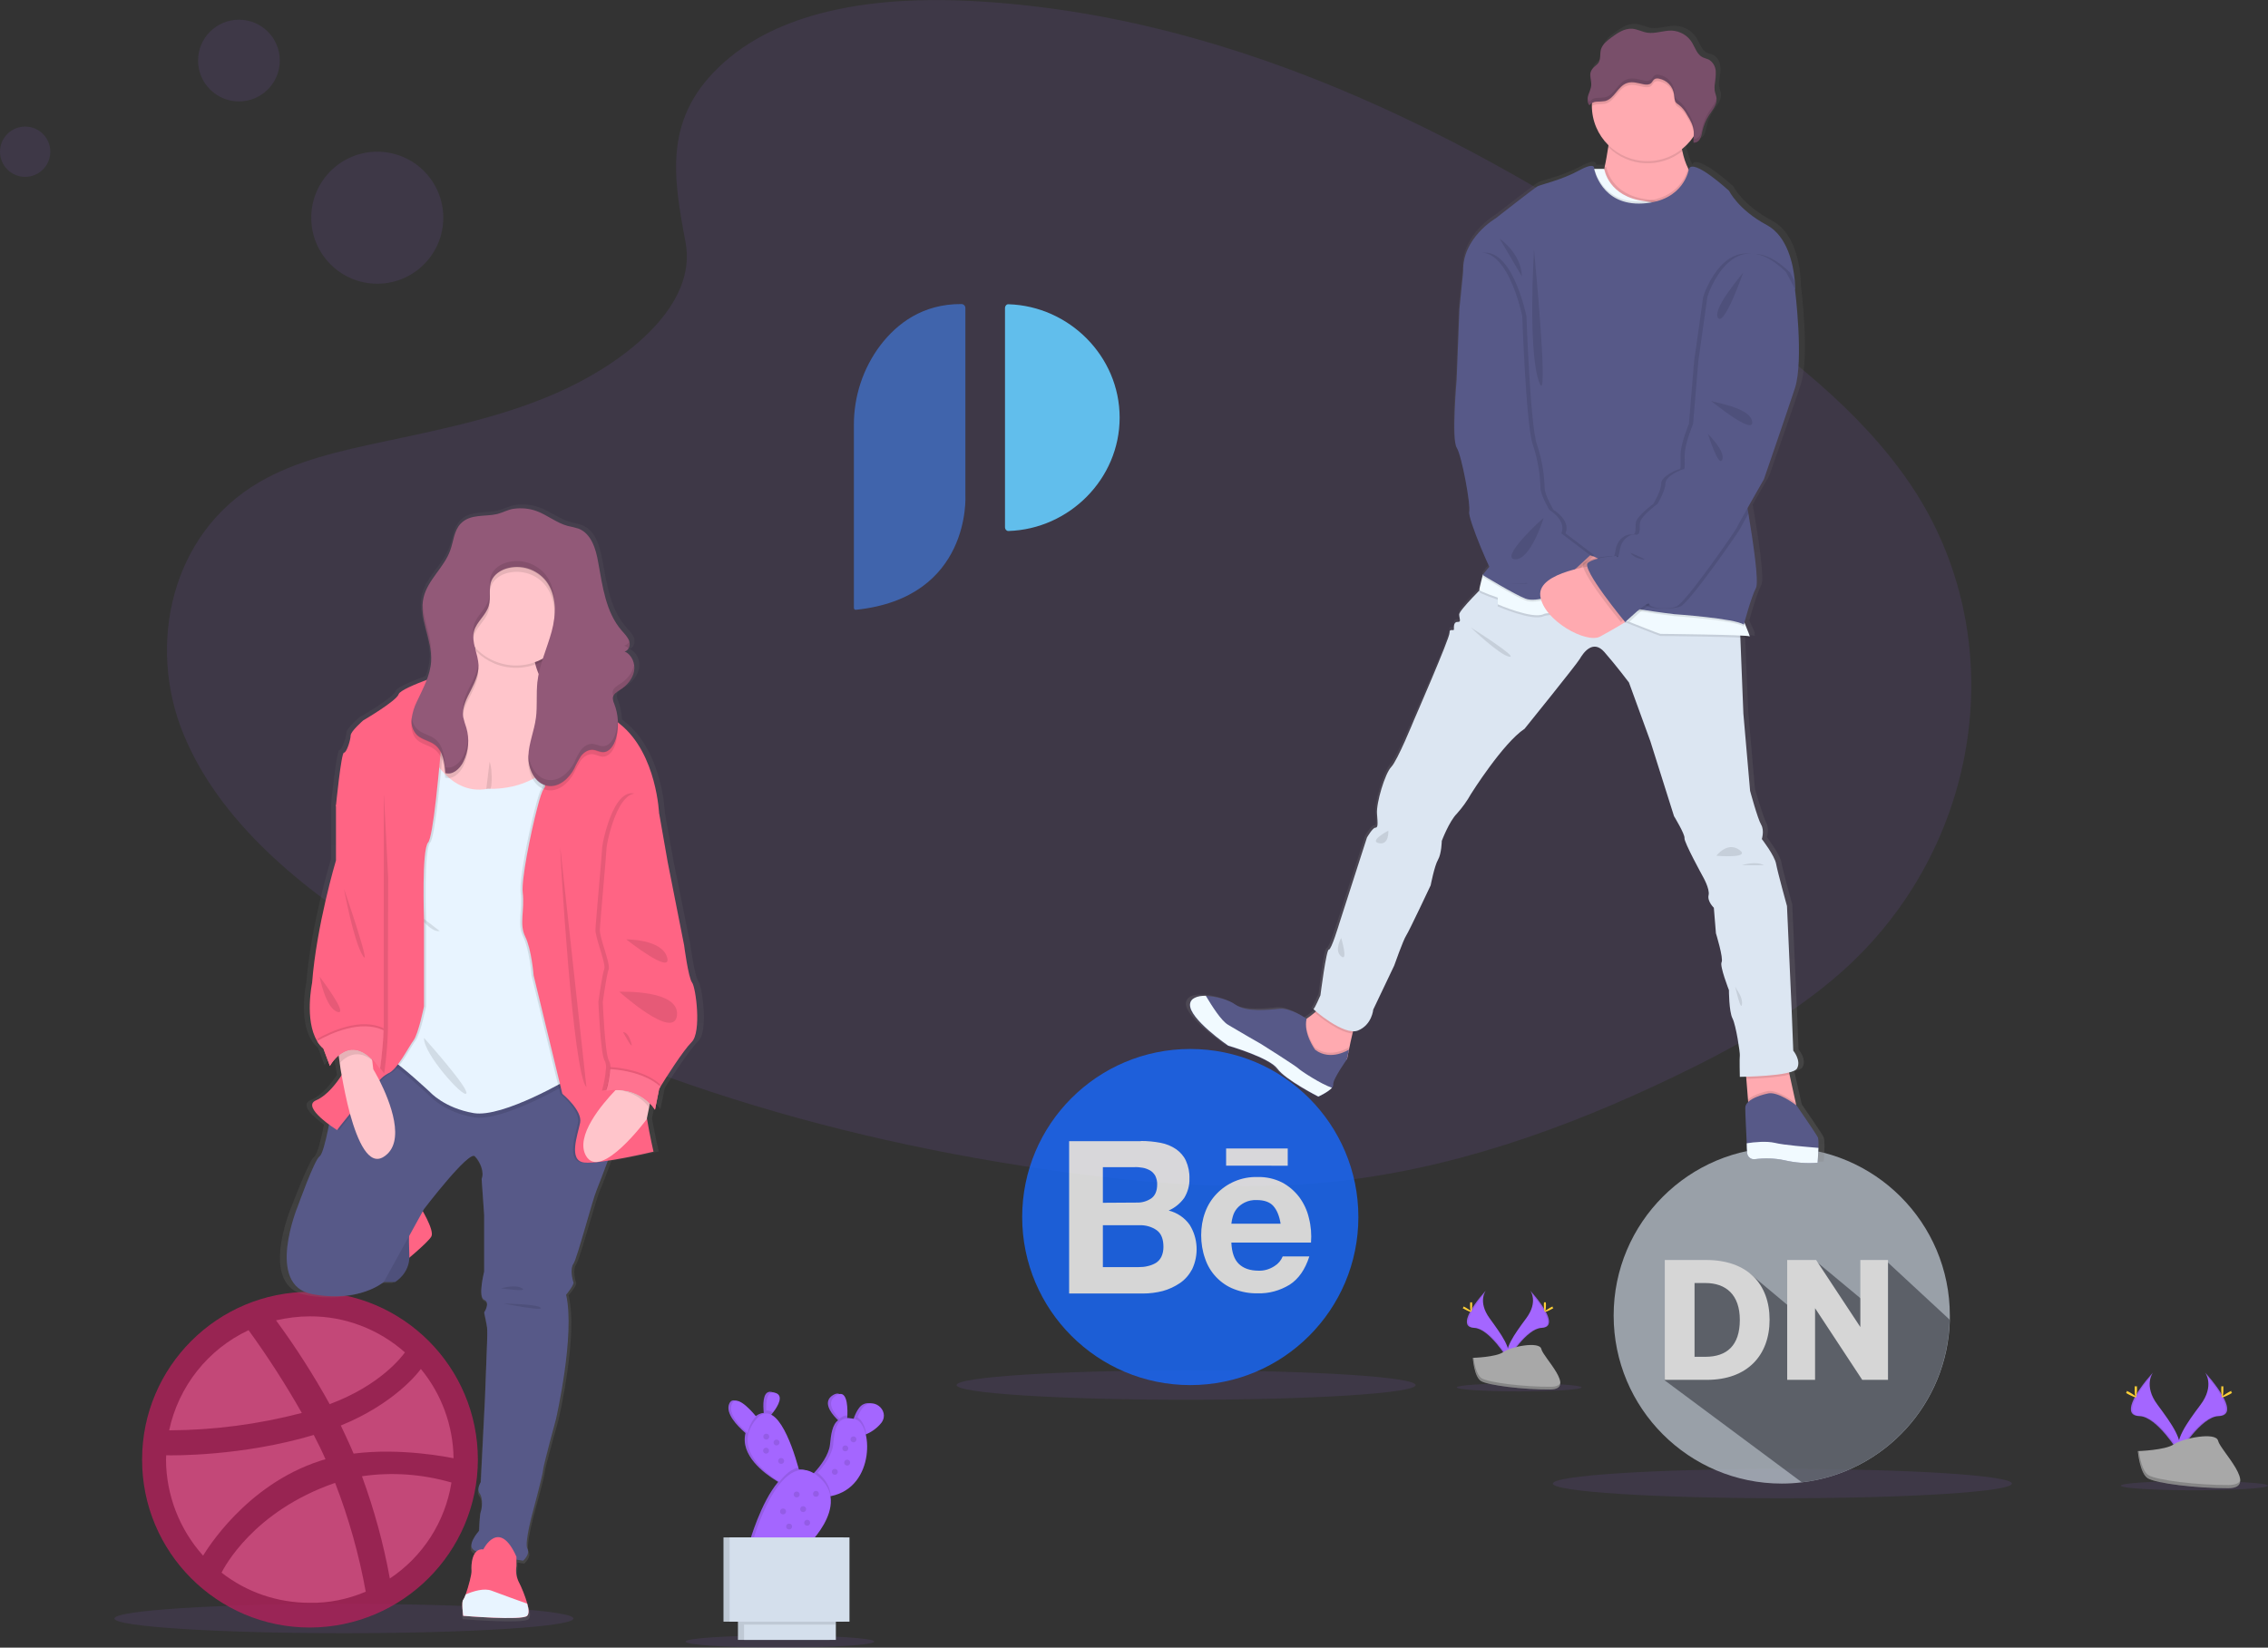 <?xml version="1.0" encoding="utf-8"?>
<!-- Generator: Adobe Illustrator 24.3.0, SVG Export Plug-In . SVG Version: 6.00 Build 0)  -->
<svg version="1.1" id="fa60aa3c-ac5a-409e-a10f-995c3361be0f"
	 xmlns="http://www.w3.org/2000/svg" xmlns:xlink="http://www.w3.org/1999/xlink" x="0px" y="0px" viewBox="0 0 1082.1 786.3"
	 style="enable-background:new 0 0 1082.1 786.3;" xml:space="preserve">
<rect x="0" y="0" width="1082.1" height="786.3" fill="#333333" stroke="none"/>
<style type="text/css">
	.st0{opacity:0.1;fill:#A466FF;enable-background:new    ;}
	.st1{fill:#A466FF;}
	.st2{opacity:0.1;enable-background:new    ;}
	.st3{fill:#FFD037;}
	.st4{fill:#A8A8A8;}
	.st5{opacity:0.2;enable-background:new    ;}
	.st6{opacity:0.8;}
	.st7{fill:#E74D89;}
	.st8{fill:#B2215A;}
	.st9{fill:url(#SVGID_1_);}
	.st10{fill:#925978;}
	.st11{fill:#FF6484;}
	.st12{fill:#575988;}
	.st13{fill:#FFC5CB;}
	.st14{fill:#E8F4FF;}
	.st15{opacity:0.1;fill:#FFFFFF;enable-background:new    ;}
	.st16{opacity:0.1;}
	.st17{fill:#1769FF;}
	.st18{fill:#FFFFFF;}
	.st19{fill:#B3BBC6;}
	.st20{fill:#666C76;}
	.st21{fill:url(#SVGID_2_);}
	.st22{fill:#FFAAB0;}
	.st23{fill:#DCE6F2;}
	.st24{fill:#F1FAFF;}
	.st25{fill:#794F6A;}
	.st26{fill:#61BEEC;}
	.st27{fill:#4064AC;}
	.st28{fill:#D4DFEC;}
</style>
<path class="st0" d="M345.5,29.7c29.2-26,75.1-31.3,116.8-29.3C593.4,6.9,711.7,70.2,814,141.8c37.1,25.9,73.5,53.8,97.6,89.5
	c49,72.6,34.4,173.3-33.6,233.1c-23.2,20.4-51.2,36-80.1,49.8c-51.3,24.6-106.6,44.4-164.7,50c-41.5,4-83.5,0.8-124.7-4.8
	c-115.2-15.6-228.3-50.2-323.1-109.3C143.7,424.2,104.5,392,87.4,350s-6.2-95.1,36.3-119.9c17.6-10.3,38.6-14.9,59.1-19.3
	c30.3-6.4,61-12.7,88.3-25.8c28.2-13.5,61.6-39.5,56-69.3C321.1,83.7,316.3,55.7,345.5,29.7z"/>
<ellipse class="st0" cx="850.4" cy="708" rx="109.5" ry="7"/>
<ellipse class="st0" cx="565.9" cy="661" rx="109.5" ry="7"/>
<ellipse class="st0" cx="164.1" cy="772.4" rx="109.5" ry="7"/>
<ellipse class="st0" cx="372.1" cy="783.4" rx="45" ry="2.9"/>
<ellipse class="st0" cx="1047" cy="709" rx="35.1" ry="2.2"/>
<ellipse class="st0" cx="724.8" cy="662.1" rx="29.8" ry="1.9"/>
<path class="st1" d="M1052.1,655c0,0,4.7,6.2-2.2,15.4s-12.5,17.1-10.2,22.9c0,0,10.4-17.2,18.8-17.5S1061.3,665.4,1052.1,655z"/>
<path class="st2" d="M1052.1,655c0.4,0.6,0.8,1.2,1,1.9c8.2,9.7,12.6,18.7,4.7,18.9c-7.4,0.2-16.2,13.4-18.3,16.7
	c0.1,0.3,0.2,0.5,0.2,0.8c0,0,10.4-17.2,18.8-17.5S1061.3,665.4,1052.1,655z"/>
<path class="st3" d="M1060.8,662.8c0,2.2-0.2,3.9-0.5,3.9s-0.5-1.8-0.5-3.9s0.3-1.1,0.6-1.1S1060.8,660.7,1060.8,662.8z"/>
<path class="st3" d="M1063.8,665.4c-1.9,1-3.6,1.7-3.7,1.4s1.3-1.3,3.2-2.4s1.2-0.3,1.3,0S1065.7,664.4,1063.8,665.4z"/>
<path class="st1" d="M1027.2,655c0,0-4.7,6.2,2.2,15.4c6.9,9.3,12.5,17.1,10.2,22.9c0,0-10.4-17.2-18.8-17.5
	C1012.4,675.6,1018,665.4,1027.2,655z"/>
<path class="st2" d="M1027.2,655c-0.4,0.6-0.8,1.2-1,1.9c-8.2,9.7-12.6,18.7-4.7,18.9c7.4,0.2,16.2,13.4,18.3,16.7
	c-0.1,0.3-0.2,0.5-0.2,0.8c0,0-10.4-17.2-18.8-17.5C1012.4,675.6,1018,665.4,1027.2,655z"/>
<path class="st3" d="M1018.5,662.8c0,2.2,0.2,3.9,0.5,3.9s0.6-1.8,0.6-3.9s-0.3-1.1-0.6-1.1S1018.5,660.7,1018.5,662.8z"/>
<path class="st3" d="M1015.5,665.4c1.9,1,3.6,1.7,3.7,1.4s-1.3-1.3-3.2-2.4s-1.2-0.3-1.3,0S1013.6,664.4,1015.5,665.4z"/>
<path class="st4" d="M1020,692.5c0,0,13.1-0.4,17.1-3.2s20.2-6.2,21.2-1.7s19.7,22.5,4.9,22.6s-34.5-2.3-38.4-4.7
	C1020.9,703.1,1020,692.5,1020,692.5z"/>
<path class="st5" d="M1063.5,708.7c-14.8,0.1-34.5-2.3-38.4-4.7c-3-1.8-4.2-8.4-4.6-11.5h-0.4c0,0,0.8,10.6,4.8,13
	c4,2.4,23.6,4.8,38.4,4.7c4.3,0,5.8-1.5,5.7-3.8C1068.3,707.8,1066.7,708.6,1063.5,708.7z"/>
<path class="st1" d="M730.1,615.9c0,0,4,5.2-1.9,13.2s-10.7,14.6-8.8,19.6c0,0,8.9-14.7,16.1-15S738,624.8,730.1,615.9z"/>
<path class="st2" d="M730.1,615.9c0.3,0.5,0.6,1.1,0.8,1.7c7,8.3,10.8,16,4,16.2c-6.3,0.2-13.9,11.5-15.7,14.3
	c0.1,0.2,0.1,0.4,0.2,0.6c0,0,8.9-14.7,16.1-15S738,624.8,730.1,615.9z"/>
<path class="st3" d="M737.6,622.6c0,1.8-0.2,3.3-0.5,3.3s-0.5-1.5-0.5-3.3s0.3-1,0.5-1S737.6,620.8,737.6,622.6z"/>
<path class="st3" d="M740.2,624.8c-1.6,0.9-3,1.4-3.2,1.2s1.1-1.1,2.7-2s1-0.2,1.1,0S741.8,624,740.2,624.8z"/>
<path class="st1" d="M708.9,615.9c0,0-4,5.2,1.8,13.2s10.7,14.6,8.8,19.6c0,0-8.9-14.7-16.1-15S701,624.8,708.9,615.9z"/>
<path class="st2" d="M708.9,615.9c-0.4,0.5-0.6,1.1-0.8,1.7c-7,8.3-10.8,16-4,16.2c6.3,0.2,13.9,11.5,15.7,14.3
	c-0.1,0.2-0.1,0.4-0.2,0.6c0,0-8.9-14.7-16.1-15S701,624.8,708.9,615.9z"/>
<path class="st3" d="M701.4,622.6c0,1.8,0.2,3.3,0.5,3.3s0.5-1.5,0.5-3.3s-0.3-1-0.5-1S701.4,620.8,701.4,622.6z"/>
<path class="st3" d="M698.8,624.8c1.6,0.9,3,1.4,3.2,1.2s-1.1-1.1-2.7-2s-1-0.2-1.1,0S697.2,624,698.8,624.8z"/>
<path class="st4" d="M702.7,648c0,0,11.2-0.3,14.6-2.8s17.3-5.3,18.1-1.4s16.9,19.2,4.2,19.3s-29.5-2-32.9-4S702.7,648,702.7,648z"
	/>
<path class="st5" d="M739.9,661.8c-12.7,0.1-29.5-2-32.9-4c-2.6-1.6-3.6-7.2-3.9-9.8h-0.4c0,0,0.7,9.1,4.1,11.1s20.2,4.1,32.9,4
	c3.7,0,4.9-1.3,4.9-3.3C744,661.1,742.6,661.8,739.9,661.8z"/>
<g class="st6">
	<path class="st7" d="M147.8,621.8c41.3,0,74.8,33.5,74.7,74.8s-33.5,74.8-74.8,74.8c-41.3,0-74.7-33.5-74.8-74.8
		c0-41.3,33.4-74.8,74.7-74.8C147.7,621.8,147.7,621.8,147.8,621.8z"/>
	<path class="st8" d="M147.8,776.7c-44.2,0-80.1-36-80-80.2c0-44.2,36-80.1,80.2-80c44.2,0,80,35.9,80,80.1
		C227.9,740.8,192,776.6,147.8,776.7z M215.4,707.5c-13.8-4-28.4-5.1-42.7-3c5.8,15.9,10.3,32.2,13.3,48.8
		C201.8,742.8,212.4,726.2,215.4,707.5z M174.5,759.6c-3.2-17.7-8.1-35.1-14.6-51.9c-0.1,0.1-0.3,0.1-0.4,0.1
		c-38.7,13.5-52.5,40.2-53.8,42.7c12,9.4,26.8,14.4,42,14.4C156.9,765.1,166,763.2,174.5,759.6L174.5,759.6z M96.9,742.4
		c1.6-2.6,20.4-33.7,55.7-45.2c0.9-0.3,1.8-0.6,2.7-0.8c-1.7-3.9-3.6-7.8-5.6-11.6c-34.2,10.2-67.4,9.8-70.4,9.7
		c0,0.7-0.1,1.4-0.1,2.1C79.3,713.5,85.6,729.8,96.9,742.4z M80.7,682.6c21.4-0.1,42.6-2.9,63.3-8.3c-7.7-13.6-16.2-26.8-25.4-39.5
		C99.2,643.9,85.2,661.6,80.7,682.6L80.7,682.6z M131.7,630.1c9.4,12.8,17.9,26.1,25.6,40c24.4-9.1,34.6-22.9,35.9-24.7
		c-12.5-11.1-28.7-17.3-45.4-17.2C142.4,628.2,137,628.9,131.7,630.1L131.7,630.1z M200.8,653.3c-1.4,2-12.9,16.7-38.2,27
		c1.6,3.3,3.1,6.6,4.6,9.9c0.5,1.2,1,2.4,1.5,3.5c22.8-2.9,45.4,1.8,47.7,2.2C216.2,680.4,210.7,665.3,200.8,653.3L200.8,653.3z"/>
</g>
<linearGradient id="SVGID_1_" gradientUnits="userSpaceOnUse" x1="293.603" y1="-44.652" x2="293.603" y2="488.608" gradientTransform="matrix(1 0 0 -1 -58.95 729.14)">
	<stop  offset="0" style="stop-color:#808080;stop-opacity:0.25"/>
	<stop  offset="0.54" style="stop-color:#808080;stop-opacity:0.12"/>
	<stop  offset="1" style="stop-color:#808080;stop-opacity:0.1"/>
</linearGradient>
<path class="st9" d="M333.2,468.3c-1.8-2.3-3.9-17.9-3.9-17.9l-8-39.8l-4.1-22.9c0,0-1-29-19.1-43.3l-1.4-1.1c0-0.3,0-0.5,0-0.8l0,0
	l0,0c-0.2-2.8-0.8-5.5-1.8-8.1c-0.4-0.8-0.7-1.8-0.6-2.7c0-0.4,0.2-0.7,0.4-1.1l0,0c0.8-1.2,2-2.1,3.3-2.7c3.3-2,6.1-5.1,6.9-8.9
	c0-0.1,0-0.2,0-0.2c0-0.2,0-0.3,0.1-0.5c0.1-0.2,0-0.2,0-0.3c0-0.2,0-0.3,0-0.5v-0.2c0-0.2,0-0.4,0-0.6c0,0,0-0.1,0-0.1
	c0-0.2,0-0.5-0.1-0.7v0l0,0c-0.4-2.8-2.1-5.1-4.6-6.3c0.9-0.2,1.7-0.9,2-1.7l0,0c0.1-0.2,0.2-0.5,0.3-0.8l0,0
	c0.1-0.2,0.1-0.5,0.1-0.8c0,0,0-0.1,0-0.1c0-0.2,0-0.4,0-0.7c0-0.1,0-0.1,0-0.2c0-0.2-0.1-0.4-0.1-0.6c0-0.1,0-0.1,0-0.2l-0.1-0.1
	l0,0c-0.7-1.9-2.3-3.4-3.6-4.9c-7.9-8.8-9.4-21.3-11.6-32.8c-1.2-6.4-3.4-13.7-9.6-16.1c-1.8-0.6-3.5-1-5.3-1.4
	c-5.5-1.5-10-5.3-15.4-7.2c-3.6-1.2-7.5-1.6-11.3-1c-2.9,0.5-5.3,1.9-8.1,2.6c-6,1.5-13.3-0.2-18,4.7c-3.3,3.4-3.6,8.5-5.2,12.9
	c-3.1,8.2-11.1,14.1-13.1,22.5c-1.3,5.5,0,11,1.5,16.5c1.1,3.7,1.8,7.5,2.2,11.3c0.1,1,0.1,1.9,0,2.9c-0.2,2.8-0.9,5.6-1.9,8.2
	c-6.8,2.5-13.8,5.5-14.3,7.1c-1,3.3-17.3,12.6-17.3,12.6s-6.2,5.3-6.2,7.3c0,2-2.1,8.3-3.4,8.3s-3.9,25.4-3.9,25.4v26.4
	c0,0-9.6,31.2-11.8,58.9c0,0-3.9,17.7,2.4,27.8c0.8,1.4,1.9,2.6,3.1,3.6l3.2,8.4c1.1-1.9,2.6-3.6,4.3-5c0.2,1,0.3,2.3,0.6,3.7
	c0.3,1.7,0.6,3.7,1,5.8c-2,3.1-6.8,9.7-12.6,12.1c-5.4,2.3,1.6,8.2,6.4,11.7c-1.3,6.4-3.1,14.2-4.6,15.2
	c-2.6,1.8-10.9,23.9-10.9,23.9s-16.3,38,7.1,42.3s35.3-5.8,35.3-5.8h5.6c0,0,6.8-3.8,7-11.8c3.8-3.1,9.7-8.1,10.9-10.1
	s-2.1-8.5-4.2-12.1l0.5-1c0,0,22.2-28.5,25.1-25.4s4.6,7.8,3.4,10.8l1.2,17.4v27.2c0,0-3.2,12.3,0,13.6s0,6,0,6s1.2,5.5,1.4,7.3
	c0.1,2.3,0.1,4.5,0,6.8l-1.1,27.2l-2.1,40.3c0,0-2.3,3.3-0.5,5.5s1,7.6,0.5,8.6s-0.8,9.3-0.8,9.3s-7.5,7.8-1.5,9.8l0.2,0.1
	c-2.5,2.3-2.5,7.4-2.3,9s-1.6,8-2.9,11.6c-0.3,0.9-0.7,1.8-1.2,2.6c-0.9,0.6,0,7.7,0,7.7s29.1,2.4,31.5,0c1-0.9,0.8-3.2,0-5.8
	c-1.1-3.8-2.6-7.5-4.4-11c-1.7-3.1-0.9-7.2-0.9-7.2v-3c2,0.3,3.2,0.5,3.2,0.5s3.6-3,2.1-5.8s2.8-18.4,2.8-18.4s4.9-17.6,4.9-19.4
	s6.5-24.7,6.5-24.7s9.6-40.5,4.9-59.7c0,0,4.1-4.8,3.6-6s-1.7-6.5,0-8.8s9.3-30.5,11.3-35.2c1-2.2,3.3-8.3,5.6-14.3
	c10.3-1.5,22.5-4.4,22.5-4.4s-1.8-7.8-3.2-15.8l1.1-5.5l0.4-1.9c0.9,0.9,1.7,1.9,2.5,3l2.1-10.1c0,0,0.2-0.3,0.6-1
	c2.4-3.8,11.2-17.3,15.4-21.4C338.1,492.2,335,470.6,333.2,468.3z"/>
<rect x="242" y="299.8" class="st10" width="28.5" height="32"/>
<rect x="242" y="299.8" class="st2" width="28.5" height="32"/>
<path class="st11" d="M200.3,575.6c0,0,7.2,11.5,5.5,14.5s-13.7,12.8-13.7,12.8l-3.5-24L200.3,575.6z"/>
<path class="st12" d="M177.8,612.6l5.3-0.8h5.4c0,0,7.2-4.1,6.8-12.8s0-17,0-17L177.8,612.6z"/>
<path class="st2" d="M177.8,612.6l5.3-0.8h5.4c0,0,7.2-4.1,6.8-12.8s0-17,0-17L177.8,612.6z"/>
<path class="st12" d="M188.5,495.3l-30,33c0,0-3.5,21.8-6,23.5s-10.4,23.8-10.4,23.8s-15.7,37.8,6.9,42s34.1-5.8,34.1-5.8l19.2-34.8
	c0,0,21.5-28.2,24.3-25.2s4.5,7.8,3.2,10.8l1.2,17.2v27c0,0-3.1,12.2,0,13.5s0,6,0,6s1.2,5.5,1.4,7.2s0,6.8,0,6.8l-1,27l-2,40
	c0,0-2.2,3.2-0.5,5.5s1,7.5,0.5,8.5s-0.8,9.2-0.8,9.2s-7.2,7.8-1.5,9.8s22.5,4.5,22.5,4.5s3.5-3,2-5.8s2.8-18.2,2.8-18.2
	s4.7-17.5,4.7-19.2s6.2-24.5,6.2-24.5s9.2-40.2,4.8-59.2c0,0,4-4.8,3.5-6s-1.7-6.5,0-8.8s9-30.2,11-35s10.5-27.8,10.5-27.8v-42.5
	L188.5,495.3z"/>
<path class="st13" d="M278,344.6l-17.3,32.6l-4.5,8.6l-0.7,1.3l-44.5,1.8c0,0-1.3-2.8-3.1-7.2c-3.1-7.5-7.8-19.8-10.2-30.1
	c-0.6-2.5-1-5-1.3-7.5c-0.7-6.2,0.3-10.7,4.3-11.1c1-0.1,2,0,3,0.3c2.8,0.8,5.7,1.1,8.6,0.8c10.6-1.3,13.6-12.4,14.2-22.9
	c0-0.7,0.1-1.5,0.1-2.2c0-2.3,0-4.5-0.1-6.5c-0.2-3.4-0.6-6.8-1.2-10.2c2.6-1.3,5.4-2.3,8.3-3c8.4-2.2,20.3-2.1,20.5,15.3
	c0,3.9,0.4,7.7,1.1,11.5c0.5,2.2,1.2,4.2,2.1,6.2c2.9,5.6,7,6.2,8.9,6.2c0.4,0,0.7,0,1-0.1L278,344.6z"/>
<path class="st2" d="M233.6,363.5c0.6,1.8,0.9,3.6,0.9,5.5c0.2,2,0.1,4-0.1,5.9c-0.3,2-1.3,3.8-2.8,5.1"/>
<circle class="st2" cx="246.2" cy="291.9" r="26.8"/>
<path class="st13" d="M273,290.8c0,14.8-12,26.7-26.7,26.8c-7.4,0-14.6-3.1-19.6-8.6c-0.2-0.2-0.5-0.5-0.7-0.8
	c-9.6-11.2-8.4-28.1,2.8-37.7c11.2-9.6,28.1-8.4,37.7,2.8C270.7,278.2,273,284.4,273,290.8L273,290.8z"/>
<path class="st2" d="M203.3,357.6c0,0,9.5,24.8,29.5,20.8c0,0,20.2,1.6,31.7-13.2c11.6-14.8,12.2,85,12.2,85l-4.5,66.2
	c0,0-32.2,19.2-46.2,16.8s-20.8-10-20.8-10s-14.8-13.8-18.8-15.5s1.8-87,1.8-87l4.8-32L203.3,357.6z"/>
<path class="st14" d="M203.3,355.6c0,0,9.5,24.8,29.5,20.8c0,0,20.2,1.6,31.7-13.2c11.6-14.8,12.2,85,12.2,85l-4.5,66.2
	c0,0-32.2,19.2-46.2,16.8s-20.8-10-20.8-10s-14.8-13.8-18.8-15.5s1.8-87,1.8-87l4.8-32L203.3,355.6z"/>
<path class="st2" d="M202.3,495.3c0,0,21.5,24,20.2,26.5S201.8,502.6,202.3,495.3z"/>
<path class="st2" d="M198.6,435.7c0,0,6.9,9.6,11.2,8.6"/>
<path class="st2" d="M213.4,333.3c0,0,0,0.3-0.1,0.8c-0.2,3.1-1.1,14.2-2.2,26.6c-0.6,7-1.4,14.3-2.1,20.9
	c-1.2,10.7-2.6,19.2-3.7,20.4c-3.2,3.5-2,36.5-2,36.5v41.8c0,0-2.7,13.2-5,16.2s-7.8,14.2-12.2,15.8c-1.6,0.9-3,2-4.1,3.3
	c-4,4-9.7,10.7-14,15.9c-3.6,4.4-6.2,7.8-6.2,7.8s-17.5-11-10-14.2c5.6-2.4,10.2-8.9,12.2-12c0.7-1,1-1.7,1-1.7
	c0.4-2.3,0.9-4.6,1.6-6.9c0.6-2.1,1.6-4.1,2.8-6c0.9-1.5,2.4-2.7,4.1-3.1c6.5-1.2,9.8-63,9.8-63l-20-43.6l-2-4.4
	c0,0,2.5-25.2,3.8-25.2s3.2-6.2,3.2-8.2s6-7.2,6-7.2s15.9-9.3,16.9-12.5c0.5-1.7,7.8-4.8,14.6-7.3c6.1-2.3,11.8-4.1,11.8-4.1
	C220.7,324.7,213.4,333.3,213.4,333.3z"/>
<path class="st11" d="M212.4,333.3c0,0,0,0.3-0.1,0.8c-0.2,3.1-1.1,14.2-2.2,26.6c-0.6,7-1.4,14.3-2.1,20.9
	c-1.2,10.7-2.6,19.2-3.7,20.4c-3.2,3.5-2,36.5-2,36.5v41.8c0,0-2.7,13.2-5,16.2s-7.8,14.2-12.2,15.8c-1.6,0.9-3,2-4.1,3.3
	c-4,4-9.7,10.7-14,15.9c-3.6,4.4-6.2,7.8-6.2,7.8s-17.5-11-10-14.2c5.6-2.4,10.2-8.9,12.2-12c0.7-1,1-1.7,1-1.7
	c0.4-2.3,0.9-4.6,1.6-6.9c0.6-2.1,1.6-4.1,2.8-6c0.9-1.5,2.4-2.7,4.1-3.1c6.5-1.2,9.8-63,9.8-63l-20-43.6l-2-4.4
	c0,0,2.5-25.2,3.8-25.2s3.2-6.2,3.2-8.2s6-7.2,6-7.2s15.9-9.3,16.9-12.5c0.5-1.7,7.8-4.8,14.6-7.3c6.1-2.3,11.8-4.1,11.8-4.1
	C219.7,324.7,212.4,333.3,212.4,333.3z"/>
<path class="st2" d="M311.9,390.8l-21.6,25.3c0,0,18.8,97.2,16.5,101.8c-0.2,0.4-0.3,0.8-0.3,1.2c-0.2,2.3-0.2,4.7,0.1,7
	c0.3,2.5,0.7,5.2,1.1,7.9c1.3,7.9,3.1,15.6,3.1,15.6s-25.2,6-33,5.2s-3.2-13.2-2-19s-8.5-13.8-8.5-13.8l-13.7-56.5
	c0,0-1-12.5-4-18.5s-0.2-12.5-1.2-21c-0.7-6.1,3.6-27.7,6.9-40.3c1.2-4.8,2.3-8.3,3-9.1c0,0,0.1-0.1,0.1-0.1c2-1.8,0-12,0-12
	s4.8-27,4.2-29.2c-0.3-1.3,1.3-4.4,2.7-6.9c1.1-1.9,2-3.4,2-3.4s9.7,6.1,26.2,19.5l1.5,1.2c17.5,14.2,18.5,43,18.5,43L311.9,390.8z"
	/>
<path class="st11" d="M312.9,390.8l-21.6,25.3c0,0,18.8,97.2,16.5,101.8c-0.2,0.4-0.3,0.8-0.3,1.2c-0.2,2.3-0.2,4.7,0.1,7
	c0.3,2.5,0.7,5.2,1.1,7.9c1.3,7.9,3.1,15.6,3.1,15.6s-25.2,6-33,5.2s-3.2-13.2-2-19s-8.5-13.8-8.5-13.8l-13.7-56.5
	c0,0-1-12.5-4-18.5s-0.2-12.5-1.2-21c-0.7-6.1,3.6-27.7,6.9-40.3c1.2-4.8,2.4-8.3,3-9.1c0,0,0.1-0.1,0.1-0.1c2-1.8,0-12,0-12
	s4.8-27,4.2-29.2c-0.3-1.3,1.3-4.4,2.7-6.9c1.1-1.9,2-3.4,2-3.4s9.7,6.1,26.2,19.5l1.5,1.2c17.5,14.2,18.5,43,18.5,43L312.9,390.8z"
	/>
<path class="st2" d="M267.3,404.3c-0.2,2,6,108.2,12.5,114.5L267.3,404.3z"/>
<path class="st13" d="M183,552.1c-7,4.4-12.3-7.2-16-20.5c-1.7-6.3-3-12.9-4-18.5c-0.4-2.1-0.7-4-0.9-5.7c-0.7-4.5-1-7.4-1-7.4
	l7.4-1.5l8.1-1.6l1,9.2l0.5,4.2c0,0,1.3,2.1,3,5.4C185.9,525.3,194.1,545.2,183,552.1z"/>
<path class="st13" d="M311.5,519.9l-1.8,8.6l-1.1,5.4l-0.1,0.3c0,0-21.9,29.6-28.9,17.4c-5.4-9.4,7.7-24.7,14.1-31.4
	c2-2.1,3.4-3.3,3.4-3.3l10.2,2.2L311.5,519.9z"/>
<path class="st11" d="M251.5,771.1c-2.4,2.4-30.5,0-30.5,0s-0.9-7,0-7.6c0.5-0.8,0.9-1.7,1.2-2.6c1.3-3.7,3-10,2.8-11.5
	c-0.2-2.1-0.1-10.6,5.6-10c0,0,7.5-15.2,15.8,3.5v4.5c-0.4,2.4-0.1,4.9,0.9,7.1c1.8,3.5,3.2,7.1,4.3,10.9
	C252.3,767.9,252.5,770.1,251.5,771.1z"/>
<path class="st14" d="M251.5,771.1c-2.4,2.4-30.5,0-30.5,0s-0.9-7,0-7.6c0.5-0.8,0.9-1.7,1.2-2.6c3.7-1.6,8.8-3.1,12.3-1.8
	c4.5,1.7,12.7,4.7,17,6.2C252.3,767.9,252.5,770.1,251.5,771.1z"/>
<path class="st2" d="M226.5,311.2c0.7,2.9,1.7,5.8,1.7,8.7c0.1,4-1.7,7.9-3.5,11.5c-2.1,4.1-4.5,8.5-3.8,13.1
	c0.4,1.7,0.9,3.4,1.5,5.1c1.6,5.4,1,11.1-1.4,16.1c-1.6,3.3-5,6.5-8.6,5.4c-0.3-3.5-0.7-7.4-2.4-10.4c-0.7-1.2-1.6-2.3-2.7-3.1
	c-2.6-2-6.2-2.4-8.5-4.7c-0.4-0.4-0.8-0.9-1.1-1.4c-1.1-1.9-1.6-4.2-1.4-6.4c0-0.3,0.1-0.7,0.1-1c0.5-2.4,1.3-4.8,2.4-7
	c0.6-1.3,1.3-2.7,1.9-4c1.5-3,2.8-6.1,3.8-9.3c6.1-2.3,11.8-4.1,11.8-4.1c3.3,5-3.9,13.7-3.9,13.7s0,0.3-0.1,0.8
	C222.9,332.9,226.1,321.7,226.5,311.2z"/>
<path class="st2" d="M241.5,273.6c-2.9,0.9-5.7,2.8-7,5.6c-1.4,3.1-0.7,6.7-1,10.1c-0.1,0.7-0.2,1.5-0.4,2.2
	c-1.2,4.2-5.1,7.1-6.7,11.1c-0.1,0.3-0.2,0.6-0.3,0.9c-0.4,1.6-0.5,3.2-0.2,4.8c-9.6-11.2-8.3-28.1,2.9-37.7
	c11.2-9.6,28.1-8.3,37.7,2.9c9.6,11.2,8.3,28.1-2.9,37.7c-1.2,1-2.5,1.9-3.8,2.7c1.1-3.4,2.3-6.7,3.2-10.2
	c2.2-8.1,2.5-17.4-2.6-24.1C256,273.9,248.5,271.6,241.5,273.6z"/>
<path class="st2" d="M293.8,354.6c-0.9,3.2-3.1,6.7-6.4,6.5c-1.6-0.1-3-1-4.6-1.2c-2.2-0.2-4.3,1.2-5.7,3c-1.2,1.9-2.3,3.9-3.2,5.9
	c-2.5,4.8-7.3,9.1-12.6,8.3l-0.5-0.1c-0.5-0.1-1.1-0.3-1.6-0.5c-4.8-2-7.3-8.1-7.2-13.6c0.2-6.2,2.8-12,3.6-18.2
	c0.8-5.7,0.1-11.4,0.7-17.1c0.2-1.9,0.5-3.7,1-5.6c2.9,5.6,7,6.2,8.9,6.2c1.1-1.9,2-3.4,2-3.4s9.7,6.1,26.2,19.5
	C294.9,347.9,294.6,351.3,293.8,354.6z"/>
<path class="st10" d="M256,243.9c5.2,1.9,9.6,5.7,14.9,7.1c1.7,0.3,3.5,0.8,5.2,1.3c6,2.4,8.2,9.6,9.3,16
	c2.1,11.5,3.6,23.8,11.2,32.6c1.4,1.6,2.9,3.1,3.6,5s-0.2,4.6-2.2,5c3.5,1.5,5.2,5.8,4.5,9.5s-3.4,6.8-6.6,8.8c-1.5,1-3.3,2-3.5,3.8
	c0,0.9,0.2,1.9,0.6,2.7c2.1,5.3,2.4,11.2,0.9,16.7c-0.9,3.2-3.1,6.7-6.4,6.5c-1.6-0.1-3-1-4.6-1.1c-2.2-0.2-4.3,1.2-5.7,3
	c-1.2,1.9-2.3,3.9-3.2,5.9c-2.5,4.8-7.3,9.1-12.6,8.3c-6.1-0.9-9.5-8-9.3-14.2c0.2-6.2,2.8-12,3.6-18.2c0.8-5.7,0.1-11.4,0.7-17.1
	c0.9-8.3,4.6-16,6.8-24.1s2.5-17.4-2.6-24.1c-4.5-5.7-12-8.1-19-6c-2.9,0.9-5.7,2.8-7,5.6c-1.7,3.8-0.2,8.3-1.4,12.2
	c-1.3,4.5-5.7,7.5-7,12c-1.5,5.4,2,10.9,2.1,16.5c0.1,4-1.7,7.9-3.5,11.5c-2.1,4.1-4.5,8.5-3.8,13.1c0.4,1.7,0.9,3.4,1.5,5.1
	c1.6,5.4,1.1,11.2-1.4,16.2c-1.6,3.3-5.1,6.5-8.6,5.4c-0.4-5-1.1-10.5-5-13.5c-2.6-2-6.2-2.4-8.6-4.7c-2-2.1-2.9-5-2.5-7.8
	c0.4-2.8,1.2-5.5,2.5-8.1c2.9-6.2,6.4-12.4,6.8-19.2c0.6-10.3-6-20.4-3.6-30.5c2-8.4,9.8-14.3,12.7-22.4c1.6-4.4,1.8-9.5,5-12.8
	c4.6-4.8,11.6-3.2,17.5-4.6c2.7-0.7,5-2.1,7.8-2.5C248.7,242.3,252.5,242.6,256,243.9z"/>
<path class="st2" d="M185.1,457.3c0,0,0,22.5,0,32.5c0,1.3,0,2.7-0.1,4.1c-0.3,9-1.7,18.4-1.7,18.4c-1.6-2.4-3.5-4.5-5.7-6.3
	c-4.8-3.8-8.9-3.3-11.9-1.6c-1.3,0.8-2.5,1.7-3.6,2.9c-0.7-4.5-1-7.4-1-7.4l7.4-1.5c0.9-1.5,2.4-2.7,4.1-3.1c6.5-1.2,9.8-63,9.8-63
	l-20-43.6v-2.1l6.8-10.8c11.2-9.8,14,4.2,14,4.2s2,38,2,39S185.1,457.3,185.1,457.3z"/>
<path class="st11" d="M183.1,455.1c0,0,0,22.5,0,32.5c0,1.3,0,2.7-0.1,4.1c-0.3,9-1.7,18.4-1.7,18.4c-14-19.8-23.9-1.4-23.9-1.4
	l-3.1-8.3c-1.2-1-2.2-2.2-3-3.6c-6.1-10.1-2.4-27.7-2.4-27.7c2.1-27.5,11.4-58.5,11.4-58.5v-26.2l6.8-10.8c11.2-9.8,16,4.2,16,4.2
	s0,38,0,39S183.1,455.1,183.1,455.1z"/>
<path class="st2" d="M183,490.7c-0.3,9-1.7,18.4-1.7,18.4c-14-19.8-23.9-1.4-23.9-1.4l-3.1-8.3c-1.2-1-2.2-2.2-3-3.6
	C157.8,492.1,172.2,485.5,183,490.7z"/>
<path class="st11" d="M183,491.7c-0.3,9-1.7,18.4-1.7,18.4c-14-19.8-23.9-1.4-23.9-1.4l-3.1-8.3c-1.2-1-2.2-2.2-3-3.6
	C157.8,493.1,172.2,486.5,183,491.7z"/>
<path class="st15" d="M183,491.7c-0.3,9-1.7,18.4-1.7,18.4c-14-19.8-23.9-1.4-23.9-1.4l-3.1-8.3c-1.2-1-2.2-2.2-3-3.6
	C157.8,493.1,172.2,486.5,183,491.7z"/>
<path class="st2" d="M164.1,424.1c0,0,4.5,24.8,9,32S164.1,424.1,164.1,424.1z"/>
<path class="st2" d="M152.5,466.1c0,0,2.8,15,8.5,16.8S152.5,466.1,152.5,466.1z"/>
<path class="st2" d="M307.4,519l4.1,0.9l-1.8,8.6c-0.7-0.9-1.4-1.7-2.2-2.5c-3.7-3.5-8.5-5.6-13.7-5.9c-2.2-0.1-4.5,0-6.6,0.4
	c1-3.4,1.6-6.9,1.9-10.4c0.2-1.3,0-2.7-0.6-3.9c-2-2.8-3-28.2-3-28.2s1.8-13,2.8-15.5s-4.5-15.3-4.2-19.1c0.2-3.9,3.2-37.1,3.2-38.9
	s6.5-36,20-23l5.2,7.2l0.3,1.9l-21.6,25.3c0,0,18.8,97.2,16.5,101.8C307.6,518.2,307.5,518.6,307.4,519z"/>
<path class="st11" d="M330,497.3c-4.1,4.1-12.6,17.5-14.9,21.3l-0.6,1l-2,10c0,0-7-12-23.2-9c1-3.4,1.6-6.9,1.9-10.4
	c0.2-1.3,0-2.7-0.6-3.9c-2-2.8-3-28.2-3-28.2s1.8-13,2.8-15.5s-4.5-15.3-4.2-19.1c0.2-3.9,3.2-37.1,3.2-38.9s6.5-36,20-23l5.2,7.2
	l4,22.8l7.8,39.5c0,0,2,15.5,3.8,17.8S334.8,492.6,330,497.3z"/>
<path class="st2" d="M315.1,517.6l-0.6,1l-2,10c0,0-7-12-23.2-9c1-3.4,1.6-6.9,1.9-10.4C296.7,509.6,307.9,511.1,315.1,517.6z"/>
<path class="st11" d="M315.1,518.6l-0.6,1l-2,10c0,0-7-12-23.2-9c1-3.4,1.6-6.9,1.9-10.4C296.7,510.6,307.9,512.1,315.1,518.6z"/>
<path class="st15" d="M315.1,518.6l-0.6,1l-2,10c0,0-7-12-23.2-9c1-3.4,1.6-6.9,1.9-10.4C296.7,510.6,307.9,512.1,315.1,518.6z"/>
<path class="st2" d="M298.8,448.3c0,0,17-0.2,19.5,8.6S298.8,448.3,298.8,448.3z"/>
<path class="st2" d="M295.5,473.3c0,0,28.8-1.2,27.5,11.2S295.5,473.3,295.5,473.3z"/>
<path class="st2" d="M297.3,492.6c0,0,2.2-0.5,3.8,4.8S297.3,492.6,297.3,492.6z"/>
<path class="st2" d="M239.1,614.8c0,0,6.9-2,10,0S239.1,614.8,239.1,614.8z"/>
<path class="st2" d="M240.3,622.1c0,0,16.2,0.2,17.7,2S240.3,622.1,240.3,622.1z"/>
<g class="st16">
	<path d="M205.7,312.8c0.5-8.2-3.5-16.2-4-24.3c-0.5,8.1,3.6,16.2,4,24.5C205.6,313,205.7,312.9,205.7,312.8z"/>
	<path d="M224.8,326.4c-2.1,4.1-4.4,8.4-3.8,12.9c0.4-3.4,2.2-6.8,3.8-9.9c1.8-3.6,3.6-7.4,3.5-11.5c0-0.4,0-0.9-0.1-1.3
		C227.8,320,226.3,323.3,224.8,326.4z"/>
	<path d="M297.9,308.1c0.7,0.3,1.4,0.8,2,1.3c0.5-1,0.6-2.2,0.3-3.4c0,0,0-0.1,0-0.1C299.9,307,299,307.8,297.9,308.1z"/>
	<path d="M221.1,360.7c-1.6,3.3-5.1,6.5-8.6,5.4c-0.4-5-1.1-10.5-5-13.5c-2.6-2-6.2-2.4-8.5-4.7c-1.4-1.4-2.3-3.3-2.5-5.3
		c0,0.2-0.1,0.3-0.1,0.5c-0.4,2.9,0.6,5.7,2.5,7.8c2.4,2.3,5.9,2.7,8.5,4.7c4,3,4.7,8.6,5,13.5c3.5,1.1,7-2.1,8.6-5.4
		c1.7-3.5,2.5-7.4,2.2-11.3C223.1,355.3,222.3,358.1,221.1,360.7z"/>
	<path d="M302.4,317.6c-0.7,3.7-3.4,6.8-6.6,8.8c-1.5,1-3.3,2-3.5,3.8c0,0.7,0.1,1.4,0.3,2c0.8-1.1,1.9-2.1,3.2-2.7
		c3.2-2,5.9-5.1,6.6-8.8c0.2-1.1,0.2-2.2,0-3.2C302.4,317.4,302.4,317.5,302.4,317.6z"/>
	<path d="M293.8,349.6c-0.9,3.2-3.1,6.7-6.4,6.5c-1.6-0.1-3-1-4.6-1.1c-2.2-0.2-4.3,1.2-5.7,3c-1.2,1.9-2.3,3.9-3.1,5.9
		c-2.5,4.8-7.3,9.1-12.6,8.3s-8.7-6.5-9.2-12.1c0,0.3-0.1,0.6-0.1,0.9c-0.2,6.2,3.2,13.3,9.3,14.2c5.3,0.8,10.1-3.5,12.6-8.3
		c0.9-2.1,1.9-4.1,3.1-5.9c1.4-1.8,3.5-3.2,5.7-3c1.6,0.1,3,1.1,4.6,1.1c3.3,0.2,5.5-3.4,6.4-6.5c0.8-2.8,1.1-5.7,0.9-8.7
		C294.5,345.9,294.3,347.7,293.8,349.6z"/>
	<path d="M260.5,277.6c2.5,3.5,3.9,7.7,4,12c0.3-5.4-0.8-10.8-4-15.1c-4.5-5.7-12-8.1-19-6c-2.9,0.9-5.7,2.8-7,5.6
		c-1.7,3.8-0.3,8.3-1.4,12.2c-1.3,4.5-5.7,7.5-7,12c-0.4,1.4-0.5,2.9-0.3,4.4c0.1-0.5,0.1-0.9,0.3-1.4c1.2-4.5,5.6-7.5,7-12
		c1.2-4-0.2-8.5,1.4-12.2c1.2-2.8,4-4.7,7-5.6C248.5,269.5,256,271.9,260.5,277.6z"/>
</g>
<g class="st6">
	<circle id="c40b9370-e8cf-4f46-b0aa-8f4512275a8b" class="st17" cx="567.9" cy="580.8" r="80.2"/>
	<path id="_x32_e22f7a4-7c1b-458a-b567-b65e93177032" class="st18" d="M544.3,544.5c3.2,0,6.4,0.3,9.5,0.9c2.6,0.5,5.1,1.5,7.3,3
		c2,1.4,3.7,3.3,4.7,5.5c1.2,2.7,1.8,5.6,1.7,8.6c0.1,3.2-0.8,6.4-2.5,9.2c-1.9,2.6-4.4,4.7-7.4,6c4,1,7.6,3.4,10,6.8
		c4,6.4,4.4,14.4,1.2,21.2c-1.4,2.6-3.3,4.9-5.8,6.6c-2.5,1.7-5.3,3-8.2,3.8c-3.1,0.8-6.3,1.2-9.5,1.2h-35.2v-72.7H544.3z
		 M542.3,573.9c2.5,0.1,4.9-0.6,7-2c1.8-1.3,2.8-3.5,2.8-6.6c0.1-1.4-0.3-2.9-0.9-4.2c-0.6-1-1.4-1.9-2.4-2.5
		c-1.1-0.6-2.3-1.1-3.5-1.3c-1.4-0.2-2.7-0.4-4.1-0.3h-15v17L542.3,573.9z M543.2,604.7c1.5,0,3-0.1,4.5-0.5
		c1.3-0.3,2.6-0.8,3.8-1.5c1.1-0.7,2-1.7,2.6-2.9c0.7-1.5,1-3.1,1-4.7c0-3.7-1-6.4-3.2-8c-2.4-1.7-5.4-2.5-8.3-2.4h-17.4v20
		L543.2,604.7z M591.1,603.2c2.2,2.1,5.3,3.2,9.4,3.2c2.7,0.1,5.3-0.7,7.6-2.2c1.8-1.1,3.1-2.7,3.9-4.6h12.7
		c-2,6.3-5.2,10.8-9.4,13.5c-4.6,2.8-9.9,4.3-15.3,4.1c-3.8,0.1-7.6-0.6-11.2-2c-3.2-1.2-6.1-3.2-8.5-5.7c-2.4-2.5-4.2-5.5-5.3-8.8
		c-1.3-3.6-1.9-7.4-1.9-11.2c0-3.8,0.6-7.5,1.9-11c2.4-6.6,7.5-11.9,14-14.7c3.5-1.5,7.2-2.2,11-2.1c4.1-0.1,8.1,0.8,11.7,2.6
		c3.2,1.7,6,4.1,8.2,7c2.2,3,3.8,6.4,4.6,10c1,3.8,1.3,7.8,1,11.7h-38C587.7,597.7,588.9,601.1,591.1,603.2L591.1,603.2z
		 M607.5,575.5c-1.7-1.9-4.4-2.8-7.9-2.8c-2-0.1-4,0.3-5.8,1.2c-1.4,0.7-2.7,1.7-3.7,2.9c-0.9,1.1-1.5,2.3-1.9,3.7
		c-0.3,1.1-0.6,2.3-0.7,3.5H611C610.4,580.2,609.2,577.4,607.5,575.5L607.5,575.5z M585,548.1h29.4v8.2H585V548.1z"/>
</g>
<g class="st6">
	<path class="st19" d="M930.3,627.8c0,0.8,0,1.5,0,2.3c-1.1,39.7-31.1,72.6-70.5,77.3c-3.2,0.4-6.4,0.6-9.7,0.6
		c-44.3,0-80.2-35.9-80.2-80.2c0-44.3,35.9-80.2,80.2-80.2C894.4,547.6,930.3,583.5,930.3,627.8
		C930.3,627.8,930.3,627.8,930.3,627.8L930.3,627.8z"/>
	<path class="st20" d="M930.2,630.1c-1.1,39.7-31.1,72.6-70.5,77.3l-65.5-48.7l8.2-53l32.4,2l18.4,15.4l13.1-21.3l22,18.3l11.8,8.5
		v-26.7l29.8,27.6C930,629.6,930.2,629.8,930.2,630.1z"/>
	<polygon class="st20" points="794.2,658.7 794.2,658.7 794.2,658.7 	"/>
	<path class="st18" d="M844.3,629.8c0-17-10.5-28.5-30.3-28.5h-19.7v57.2h20.1C833.7,658.5,844.3,646.8,844.3,629.8z M830.1,629.9
		c0,12.3-6.3,17.6-16.4,17.6h-5.2v-35.2h5.2C823.4,612.3,830.1,617.8,830.1,629.9z M900.8,658.5v-57.2h-13.2v32l-21.1-32h-13.8v57.2
		H866v-34.2l22.5,34.2L900.8,658.5L900.8,658.5z"/>
</g>
<linearGradient id="SVGID_2_" gradientUnits="userSpaceOnUse" x1="777.087" y1="174.433" x2="777.087" y2="717.79" gradientTransform="matrix(1 0 0 -1 -58.95 729.14)">
	<stop  offset="0" style="stop-color:#808080;stop-opacity:0.25"/>
	<stop  offset="0.54" style="stop-color:#808080;stop-opacity:0.12"/>
	<stop  offset="1" style="stop-color:#808080;stop-opacity:0.1"/>
</linearGradient>
<path class="st21" d="M870,542.5c-1-2-10.3-15.4-10.3-15.4l0,0l-0.3-1.2l-3.1-13.7l-0.2-1c2-0.5,3.4-1.1,3.9-1.9
	c2.2-3.8-1.9-8.5-1.9-8.5l-0.8-20.2l-2.2-49c0,0-4.6-16.4-5.2-20.2c-0.7-3.8-6.9-11.9-6.9-11.9s1.3-4-0.3-6.9s-5.4-16.2-5.4-16.2
	l-3.2-37l-1.5-36.4c1.5,0,3.1,0.1,4.6,0.4c0.2,0.2,0.1-0.3-0.2-1.1c0.1,0,0.2,0,0.2,0.1c0.5,0.4-0.9-2.7-2.4-5.9l-0.2-0.4
	c0.7-2.6,3.7-13.2,5.8-17c1.5-2.8-1.4-22.3-3.7-35.6c-0.2-1-0.3-1.9-0.5-2.7c3.7-6.4,7.9-13.7,7.9-13.7s10.7-30.4,15.1-43.7
	s0-47.5,0-47.5l0,0c0,0,0-1.7-0.2-4.3c-0.7-7.1-3.3-20.9-13.5-26.3C831.4,97.9,827,88.9,827,88.9s-17.3-15.8-19.5-10.5l-0.2-0.3
	c-1.3-2.6-2.2-5.4-2.8-8.3c-0.1-0.3-0.1-0.6-0.2-0.9c2.2-1.7,4.1-3.8,5.7-6.2c0,0.4-0.1,0.9-0.1,1.3l0,0c0,0.3,0,0.6,0,0.8v0.4
	c0,0.2,0,0.4,0,0.6c0,0.1,0,0.2,0,0.3c1.3,0.1,2.6-0.6,3.2-1.8c0.5-1.2,0.9-2.4,1.1-3.7c0.6-2.7,1.7-5.3,3.2-7.6
	c1.5-2.3,3.5-4.6,3.7-7.1c0-0.4,0-0.8,0-1.1c-0.1-1.3-0.8-2.6-0.9-3.9c-0.1-0.7-0.1-1.3,0-2l0,0c0-0.4,0.1-0.8,0.2-1.2
	s0.2-1,0.2-1.6s0.1-0.9,0.2-1.3V35c0.1-1.2,0.1-2.3,0-3.5c-0.2-2.2-1.4-4.1-3.2-5.2c-1-0.5-2.2-0.7-3.2-1.2c-2.6-1.3-3.5-4.6-5-7.1
	c-2.2-3.4-5.9-5.5-9.9-5.7c-4-0.2-7.9,1.6-11.8,1c-2.5-0.4-4.8-1.8-7.4-1.9c-3.7-0.3-7,2-10.1,4.2c-2.1,1.5-4.4,3.3-5.1,5.8
	c-0.6,2.1,0,4.4-1.2,6.2c-0.8,1.2-2.1,1.8-3,3c-0.7,0.9-1,2.1-1,3.2c0,0.1,0,0.2,0,0.3s0,0.4,0,0.5c0.1,0.8,0.2,1.6,0.3,2.3
	c0,0.1,0,0.2,0,0.2l0,0c0.3,2.1-0.4,3.6-1.1,5.7c-0.3,0.9-0.5,1.8-0.5,2.7c0,0,0,0.1,0,0.1s0,0.1,0,0.2c0,0.2,0,0.4,0,0.6l0,0
	c0.1,0.7,0.4,1.4,0.9,1.9c0.2-0.4,0.6-0.8,1-1c0,0.3,0,0.6,0,0.9v0.1c0,7.1,2.9,13.9,8,18.9c0,0.3-0.1,0.6-0.1,0.9
	c-0.4,3-1,6.3-1.7,9.5l-0.2,1h-5c0,0,0.8-3.7-7.5,0.8s-18.5,6.7-20,7.5s-20.3,15.4-20.3,15.4s-16.3,9.4-15.8,25.4l0,0l-1.9,18
	l-1.3,33.6c0,0-2.5,28.6,0,32.6s6.9,27.8,6.1,30.8c-0.6,2.2,5.5,17.5,9.8,26.4c-1.1,1.2-2.2,2.5-3.2,3.8c0,0-1.7,6.7-1.7,7.4
	c0,0,0,0.1,0.1,0.1c-3.8,3.8-9.7,10-9.7,11.4c0,2,1.2,3.8-0.7,3.6s-1.9,2.1-1.8,3.4s-2.3-0.7-2.1,1.8s-17.3,41.8-17.3,41.8
	s-8,19.2-11,22.4c-3,3.2-7.3,17.2-6.9,22.4s0.5,6.7-0.8,6.7s-4.1,4.7-4.1,4.7L638,440c0,0-3.9,12.7-5.1,12.5
	c-1.2-0.2-3.8,21.8-3.8,21.8s-2.9,6.5-3.4,6.5c-0.1,0,0.4,0.5,1.2,1.2l-0.6,0.5c-1.3,1.1-2.6,2.1-4,3c0,0-7.7-5.3-13-4.8
	s-16.1,1.8-21.5-2c-3-2.1-9.3-4-14.4-4.1c-4.1-0.1-7.3,1-7.6,4.1c-0.5,6.8,18.5,19.7,18.5,19.7s20,5.7,23.9,11s19.9,13.4,19.9,13.4
	s4.8-2.1,6.6-4.2l0,0c0.4-0.4,0.7-1,0.7-1.6c-0.3-2.5,6.6-12,6.6-12l1-4.7c0.5-2.3,1.1-5.2,1.7-7.7c0.1-0.3,0.2-0.7,0.2-1
	c0.8,0,1.6-0.1,2.3-0.4c6.8-2.7,7.5-10,7.5-10l10.1-21.2c0,0,4.4-12.2,5.8-14.4c1.3-2.2,11.8-24.1,11.8-24.1s1.9-9.4,3.6-12.2
	c1.7-2.8,1.9-9,1.9-9s3.5-9.4,7.3-13c2.7-2.9,5-6.1,6.9-9.5c0,0,15.4-24.3,25.9-31.1c0,0,25.2-30.8,26.8-33.5s6.3-9.7,12-3.3
	c5.7,6.3,11.8,14.6,11.8,14.6l10.3,28.1l11.5,36c0,0,5.4,8.7,5.1,10.5c-0.3,1.8,8.8,18.2,8.8,18.2s3.5,6,2.9,9s2.5,6,2.5,6l1,12.2
	c0,0,3.7,12,2.7,13.9s3.6,13.4,3.6,13.4s0,10.2,1.7,13.5s3.7,16.7,3.6,17.7s0,10.2,0,10.2s1.2,0,3.1-0.1l0.1,1l0.8,10.1l0.1,0.9
	c-0.9,0.7-1.5,1.8-1.5,2.9c0,2.7,0.4,10.7,0.7,17c0.1,1.7,0.2,3.2,0.2,4.5c0.1,1.8,1.7,3.2,3.5,3.1c0.1,0,0.1,0,0.2,0
	c4.8-0.6,9.7-0.4,14.5,0.5c5.3,1.2,10.7,1.6,16.1,1.2c0,0,0.4-3.8,0.4-7.2C870.5,545.2,870.4,543.2,870,542.5z"/>
<polygon class="st22" points="857,527.6 834.2,527.6 834,524.9 833.2,514.8 832.5,507.2 852.5,507.2 853.8,512.8 856.8,526.4 "/>
<path class="st22" d="M647.2,487.2c-0.4,0.4-1.1,3-1.9,6c-1.3,5.4-2.6,12.3-2.6,12.3l-0.8,0.2L624,510c0,0-9.3-21.3-5-21.8
	c1.5-0.3,3-1,4.2-1.9c1.4-0.9,2.8-2,4.1-3.1c2.4-2,4.2-3.9,4.2-3.9S648.4,486,647.2,487.2z"/>
<path class="st2" d="M647.2,487.2c-0.4,0.4-1.1,3-1.9,6c-6.2-0.4-15.5-7.7-18-10c2.4-2,4.2-3.9,4.2-3.9S648.4,486,647.2,487.2z"/>
<path class="st2" d="M853.7,512.8c-5.5,1.5-15.5,1.9-20.6,2.1l-0.6-7.6h20L853.7,512.8z"/>
<path class="st23" d="M708.7,278.9c0,0-12.5,12.3-12.5,14.3s1.2,3.7-0.7,3.6c-1.8-0.1-1.9,2-1.8,3.4s-2.2-0.7-2.1,1.8
	s-17,41.7-17,41.7s-7.8,19.2-10.8,22.3s-7.2,17.2-6.8,22.3s0.5,6.7-0.8,6.7s-4,4.7-4,4.7l-13.2,41c0,0-3.8,12.7-5,12.5
	c-1.2-0.2-4,21.8-4,21.8s-2.8,6.5-3.3,6.5s14.5,13,21.2,10.3s7.3-10,7.3-10l10-21c0,0,4.3-12.2,5.7-14.3s11.7-24,11.7-24
	s1.8-9.3,3.5-12.2s1.8-9,1.8-9s3.5-9.3,7.2-13c2.6-2.9,4.9-6.1,6.8-9.5c0,0,15.2-24.2,25.5-31c0,0,24.8-30.7,26.3-33.3
	s6.2-9.7,11.8-3.3s11.7,14.5,11.7,14.5l10.2,28l11.3,35.8c0,0,5.3,8.7,5,10.5c-0.3,1.8,8.7,18.2,8.7,18.2s3.5,6,2.8,9s2.5,6,2.5,6
	l1,12.2c0,0,3.7,12,2.7,13.8s3.5,13.3,3.5,13.3s0,10.2,1.7,13.5s3.7,16.7,3.5,17.7s0,10.2,0,10.2s25.2-0.2,27.3-4s-1.8-8.5-1.8-8.5
	l-0.8-20.2l-2.2-48.8c0,0-4.5-16.3-5.2-20.2s-6.8-11.8-6.8-11.8s1.3-4-0.3-6.8c-1.7-2.8-5.3-16.2-5.3-16.2l-3.2-36.8l-1.6-40.2
	L708.7,278.9z"/>
<path class="st2" d="M834.7,304.7c-1-0.8-42-1.2-42.5-1.2s-16-6.2-16-6.2s-34.5-5.7-39.8-3.2s-21.8-4.7-21.8-4.7v-3.2
	c0,0-8.8-3-8.8-3.7c0-0.7,1.7-7.3,1.7-7.3l1-0.4l3.8-1.3l117.2,18.8c0,0,1.5,3.2,3,6.3C833.8,301.9,835.2,305.1,834.7,304.7z"/>
<path class="st24" d="M834.7,303.7c-1-0.8-42-1.2-42.5-1.2s-16-6.2-16-6.2s-34.5-5.7-39.8-3.2s-21.8-4.7-21.8-4.7v-3.2
	c0,0-8.8-3-8.8-3.7c0-0.7,1.7-7.3,1.7-7.3l1-0.4l3.8-1.3l117.2,18.8c0,0,1.5,3.2,3,6.3C833.8,300.9,835.2,304.1,834.7,303.7z"/>
<path class="st2" d="M643.6,499.8l-1,4.7c0,0-0.3,0.5-0.8,1.2L624,510c0,0-9.3-21.3-5-21.8c1.5-0.3,3-1,4.2-1.9
	c-0.9,6.7,4.3,13.7,4.3,13.7C634.9,505.5,643.6,499.8,643.6,499.8z"/>
<path class="st12" d="M643.6,500.9l-1,4.7c0,0-6.8,9.5-6.5,12c0,0.6-0.2,1.2-0.7,1.6l0,0c-1.8,2.1-6.5,4.2-6.5,4.2
	s-15.7-8-19.5-13.3s-23.5-11-23.5-11s-18.7-12.8-18.2-19.7c0.2-3,3.5-4.1,7.5-4.1c5,0.1,11.2,1.9,14.2,4.1c5.3,3.8,16,2.5,21.2,2
	s12.8,4.8,12.8,4.8c-1.7,7,4.1,14.8,4.1,14.8C634.9,506.6,643.6,500.9,643.6,500.9z"/>
<path class="st24" d="M635.5,519.1L635.5,519.1c-1.8,2.1-6.5,4.2-6.5,4.2s-15.7-8-19.5-13.3S586,499,586,499s-18.7-12.8-18.2-19.7
	c0.2-3,3.5-4.1,7.5-4.1c3,5,7.4,12,10.7,13.9c5.3,3.2,15.8,9.2,15.8,9.2s16.7,10.5,17.8,11.7C620.6,511,630.3,517.4,635.5,519.1z"/>
<path class="st2" d="M857,527.5h-22.9l-0.2-2.7c2.9-2.7,9-4,9-4c4.3-1.3,12.2,4.3,13.7,5.5L857,527.5z"/>
<path class="st12" d="M867.6,547.8c-0.1,3.4-0.4,7.1-0.4,7.1c-5.3,0.4-10.6,0-15.8-1.2c-4.7-1-9.5-1.1-14.2-0.5
	c-1.8,0.2-3.4-1.1-3.6-2.9c0-0.1,0-0.1,0-0.2c-0.1-1.3-0.2-2.8-0.2-4.5c-0.3-6.2-0.7-14.2-0.7-16.9c0-4.7,10.5-6.8,10.5-6.8
	c4.8-1.5,14,5.7,14,5.7s9.2,13.3,10.2,15.3C867.6,543.7,867.7,545.6,867.6,547.8z"/>
<path class="st24" d="M867.6,547.8c-0.1,3.4-0.4,7.1-0.4,7.1c-5.3,0.4-10.6,0-15.8-1.2c-4.7-1-9.5-1.1-14.2-0.5
	c-1.8,0.2-3.4-1.1-3.6-2.9c0-0.1,0-0.1,0-0.2c-0.1-1.3-0.2-2.8-0.2-4.5c3.8-0.6,9.5-1.1,13.4-0.2
	C851.3,546.5,861.8,547.3,867.6,547.8z"/>
<path class="st2" d="M639.9,447.6c0,0-3.5,6,0,8.8S639.9,447.6,639.9,447.6z"/>
<path class="st2" d="M827.9,470.9c1,2,3.7,5,3.2,8.5S827.9,470.9,827.9,470.9z"/>
<path class="st22" d="M824.9,105.2c0,0-15.3-1.6-31.1-3.6l-0.7-0.1c-18.4-2.4-37.2-5.6-33.6-7.9c1.6-1,3-3.5,4.1-6.7
	c0.7-2,1.3-4.1,1.8-6.2l0,0c0.1-0.3,0.2-0.7,0.2-1c0.7-3.1,1.2-6.4,1.7-9.4c0.8-6.1,1.2-10.9,1.2-10.9s39.2-14.8,34.3,3.7
	c-0.7,3-0.8,6.1-0.1,9.1c0.6,2.9,1.5,5.7,2.8,8.3C811.8,93.6,824.9,105.2,824.9,105.2z"/>
<path class="st2" d="M802.9,62.9c-0.7,3-0.8,6.1-0.1,9.1c-10.5,8.5-25.8,7.8-35.4-1.8c0.8-6.1,1.2-10.9,1.2-10.9
	S807.7,44.4,802.9,62.9z"/>
<path class="st22" d="M812.5,50.4c0,14.6-11.8,26.5-26.5,26.5c-14.6,0-26.5-11.8-26.5-26.5l0,0v-0.1c0-14.6,11.9-26.5,26.5-26.5
	S812.5,35.7,812.5,50.4z"/>
<path class="st2" d="M794.1,100.5c-0.1,0.4-0.2,0.7-0.3,1.1l-0.7-0.1c-18.4-2.4-37.2-5.6-33.6-7.9c1.6-1,3-3.5,4.1-6.7
	c0.7-2,1.3-4.1,1.8-6.2l0,0c0.1-0.3,0.2-0.7,0.2-1h0.8c0.1,0.4,2,13.2,19.2,15.4l0.6,0.1C792.9,95.8,794.6,98,794.1,100.5z"/>
<path class="st24" d="M793.1,101.5c-0.8,4.1-7.9,9.1-7.9,9.1l-19.7-3.7c0,0-12.3-11-12.3-11.3s7.3-15,7.3-15h4.9
	c0.1,0.4,2,13.2,19.2,15.4l0.6,0.1C791.9,96.8,793.6,99,793.1,101.5z"/>
<path class="st2" d="M824.9,105.2c0,0-15.7-1.6-31.8-3.7c-0.8,4.1-7.9,9.1-7.9,9.1l-19.7-3.7c0,0-12.3-11-12.3-11.3s7.3-15,7.3-15
	h0.2c0.6,2.2,1.6,4.3,2.9,6.3c3.1,4.7,9,9.9,20,9.2l0.9-0.1c16.5-1.4,20.2-12.8,20.9-15.7C811.8,93.6,824.9,105.2,824.9,105.2z"/>
<path class="st2" d="M832.3,297.8L832,299c-4-3-33.2-5-33.2-5s-7.7-0.9-15-2.1c-5.3-0.8-10.5-1.8-12.3-2.8c-0.4-0.2-0.9-0.4-1.3-0.5
	c-6.6-2.1-27-4.5-27-4.5s-10,4.5-15.3,2.5s-20.5-11.3-20.5-11.3s0.3-0.5,1-1.4l3.8-1.3l117.2,18.8
	C829.3,291.5,830.9,294.7,832.3,297.8z"/>
<path class="st12" d="M834.2,245.1c2.2,13.3,5.1,32.6,3.6,35.5c-2.3,4.3-5.8,17.5-5.8,17.5c-4-3-33.2-5-33.2-5s-7.7-0.9-15-2.1
	c-5.3-0.8-10.5-1.8-12.3-2.8c-0.4-0.2-0.9-0.4-1.3-0.5c-6.6-2.1-27-4.5-27-4.5s-10,4.5-15.3,2.5s-20.5-11.3-20.5-11.3
	c2.2-3,4.7-5.7,7.5-8.2c5.2-4.7,14.7-44.8,14.4-45.3s-2.6-13.3-1.9-20.8s-2-44.2-2-44.2s-26.8-10.4-27.3-26.4s15.5-25.3,15.5-25.3
	s18.5-14.5,20-15.3s11.5-3,19.7-7.5s7.3-0.8,7.3-0.8s3.3,17.7,23.2,16.5s22-16.5,22-16.5c2.1-5.3,19.2,10.5,19.2,10.5s4.3,9,18,16.3
	c10,5.4,12.6,19.2,13.3,26.2c0.2,2.6,0.2,4.3,0.2,4.3l-40.2,28.8l15.8,65.8C832,232.6,833,237.9,834.2,245.1z"/>
<path class="st22" d="M734.9,279.4c0,0,13.2,22.7,26.8,16.3c3.1-1.4,5.6-3.7,7.3-6.7c5.4-9.3,0-21.2-10.4-24c-3.8-1-8-1.6-11.4-1
	C737.7,265.7,734.9,279.4,734.9,279.4z"/>
<path class="st2" d="M734.9,279.4c0,0,13.2,22.7,26.8,16.3c3.1-1.4,5.6-3.7,7.3-6.7c5.4-9.3,0-21.2-10.4-24c-3.8-1-8-1.6-11.4-1
	C737.7,265.7,734.9,279.4,734.9,279.4z"/>
<path class="st2" d="M715.5,113.9c0,0,10.4,7,10.6,18L715.5,113.9z"/>
<path class="st2" d="M731.9,119.2c0,0.7-3,47,2.3,62.8S731.9,119.2,731.9,119.2z"/>
<path class="st2" d="M812.5,50.4c0,5.1-1.5,10.2-4.3,14.5c0-0.3,0-0.7,0-1c-0.2-2.8-1.6-5.3-3.1-7.7c-1-1.9-2.3-3.6-4-4.9
	c-0.5-0.3-0.9-0.6-1.3-1c-0.9-1-0.8-2.6-1-4c-0.5-3.8-3.4-6.8-7.2-7.5c-0.8-0.2-1.6-0.1-2.2,0.3c-0.7,0.5-1,1.4-1.6,1.9
	c-0.9,0.8-2.3,0.7-3.5,0.5c-2.6-0.5-5.3-1.5-7.9-0.6c-4.4,1.4-6,7.5-10.5,8.6c-1.3,0.2-2.7,0.3-4,0.3c-0.9,0.1-1.7,0.3-2.4,0.8v-0.1
	c0-14.6,11.9-26.5,26.5-26.5S812.5,35.7,812.5,50.4L812.5,50.4z"/>
<path class="st25" d="M759.8,32.8c0.8-1.1,2.2-1.8,2.9-2.9c1.1-1.8,0.6-4.2,1.1-6.2c0.7-2.5,2.9-4.2,5-5.8c3-2.2,6.2-4.4,9.9-4.2
	c2.5,0.2,4.8,1.5,7.2,1.9c3.9,0.6,7.8-1.1,11.7-1c4,0.2,7.6,2.3,9.7,5.7c1.5,2.5,2.4,5.7,5,7c1,0.5,2.1,0.7,3.1,1.2
	c1.8,1.1,3,3.1,3.2,5.2c0.1,2.1,0,4.2-0.4,6.3c-0.2,1-0.2,2.1-0.1,3.2c0.2,1.3,0.8,2.5,0.9,3.8c0.3,3-2,5.6-3.7,8.2
	c-1.5,2.3-2.5,4.9-3.1,7.5c-0.2,1.3-0.5,2.5-1.1,3.6c-0.6,1.2-1.8,1.9-3.1,1.8c-0.2-1.8,0.3-3.6,0.1-5.5c-0.2-2.8-1.6-5.3-3.1-7.7
	c-1-1.9-2.3-3.6-4-4.9c-0.5-0.3-0.9-0.6-1.3-1c-0.9-1-0.8-2.6-1-4c-0.5-3.8-3.4-6.8-7.2-7.5c-0.8-0.2-1.6-0.1-2.2,0.3
	c-0.7,0.5-1,1.4-1.6,1.9c-0.9,0.8-2.3,0.7-3.5,0.5c-2.6-0.5-5.3-1.5-7.9-0.6c-4.4,1.4-6,7.5-10.5,8.6c-1.3,0.2-2.7,0.3-4,0.3
	c-1.4,0-2.7,0.7-3.4,1.8c-1.3-1.4-1.1-3.7-0.4-5.5c0.8-2.1,1.5-3.6,1.1-5.9S758.3,34.7,759.8,32.8z"/>
<path class="st2" d="M662.4,396.4c0,0-9.5,5-4.5,6S662.4,396.4,662.4,396.4z"/>
<path class="st2" d="M818.9,408.4c0,0,5.2-7,11-2.8S818.9,408.4,818.9,408.4z"/>
<path class="st2" d="M831.1,412.9c0,0,6.5-2.2,10.5,0H831.1z"/>
<path class="st2" d="M701.7,299.4c0,0,14,13.5,18.5,14S701.7,299.4,701.7,299.4z"/>
<path class="st2" d="M703.7,121.9l-3.6,7.7l-1.8,18l-1.3,33.5c0,0-2.5,28.5,0,32.5s6.8,27.7,6,30.7s11,31,13.2,32.7s9.8,2,14.2,1.2
	l7.9,7.5l22.4-20.7l-13.8-10.5c0,0,3.2-5.3-5.7-11.2c0,0-4-6.7-4.2-10.2c-0.2-7.1-1.4-14.2-3.7-21c-3.2-9.3-5-61.2-5-61.2
	S720.7,113.1,703.7,121.9z"/>
<path class="st12" d="M701.7,121.9l-3.6,7.7l-1.8,18l-1.3,33.5c0,0-2.5,28.5,0,32.5s6.8,27.7,6,30.7s11,31,13.2,32.7s9.8,2,14.2,1.2
	l7.9,7.5l22.4-20.7l-13.8-10.5c0,0,3.2-5.3-5.7-11.2c0,0-4-6.7-4.2-10.2c-0.2-7.1-1.4-14.2-3.7-21c-3.2-9.3-5-61.2-5-61.2
	S718.7,113.1,701.7,121.9z"/>
<path class="st2" d="M736.5,247.2c-1,0.5-21.2,19.2-13.7,19.7S736.5,247.2,736.5,247.2z"/>
<path class="st22" d="M762.2,269.7c0,0-28.8,3-27.3,14.7c1.5,11.7,22,22.9,28.5,19.4c6.5-3.5,12-6.9,12-6.9L762.2,269.7z"/>
<path class="st2" d="M850.2,129.9l4.2,8c0,0,4.3,34.2,0,47.3s-14.8,43.5-14.8,43.5s-12.7,22.2-13,23.2s-24.3,35.7-28.7,37.5
	c-4.3,1.8-12.5,0.9-13-1.1c-0.5-2-11.5,8.6-11.5,8.6s-21.2-25.6-17.8-28.3c3.4-2.7,13.6-3.3,13.6-3.3s0.8,2.5,1.6-2.7
	c0.8-5.2,4.7-7.8,7.5-7.5s1.7-2.7,2.2-5.8s8.3-8.8,8.3-8.8s3.8-6.2,3.8-9.8s8-6.8,8.7-6.8s0.5-1.5,0.5-6.8s4-14.8,4-14.8l2.5-30
	l4.3-30.5C812.5,141.6,824.4,104.4,850.2,129.9z"/>
<path class="st2" d="M832,232.6c0,0,1,5.4,2.2,12.5c-2,3.6-3.6,6.5-3.7,6.8c-0.3,1-24.3,35.7-28.7,37.5c-4.3,1.8-12.5,0.9-13-1.1
	c-0.2-0.9-2.5,0.7-5,2.7c-3.1,2.6-6.5,5.9-6.5,5.9s-3.4-4.1-7.2-9.1c-5.8-7.6-12.7-17.5-10.7-19.2c3.4-2.7,13.6-3.3,13.6-3.3
	s0.8,2.5,1.6-2.7c0.8-5.2,4.7-7.8,7.5-7.5s1.7-2.7,2.2-5.8s8.3-8.8,8.3-8.8s3.8-6.2,3.8-9.8s8-6.8,8.7-6.8s0.5-1.5,0.5-6.8
	s4-14.8,4-14.8l2.5-30l4.3-30.5c0,0,11.8-37.2,37.7-11.7l1.9,3.7c0.2,2.6,0.2,4.3,0.2,4.3l-40.2,28.8L832,232.6z"/>
<path class="st12" d="M852.2,129.9l4.2,8c0,0,4.3,34.2,0,47.3s-14.8,43.5-14.8,43.5s-12.7,22.2-13,23.2s-24.3,35.7-28.7,37.5
	c-4.3,1.8-12.5,0.9-13-1.1c-0.5-2-11.5,8.6-11.5,8.6s-21.2-25.6-17.8-28.3c3.4-2.7,13.6-3.3,13.6-3.3s0.8,2.5,1.6-2.7
	c0.8-5.2,4.7-7.8,7.5-7.5s1.7-2.7,2.2-5.8s8.3-8.8,8.3-8.8s3.8-6.2,3.8-9.8s8-6.8,8.7-6.8s0.5-1.5,0.5-6.8s4-14.8,4-14.8l2.5-30
	l4.3-30.5C814.5,141.6,826.4,104.4,852.2,129.9z"/>
<path class="st2" d="M777.9,263.8c0,0,1,2.2,5.5,3.1S777.9,263.8,777.9,263.8z"/>
<path class="st2" d="M831.7,130.1c-0.2,0.5-15,17.3-12,21.6S831.7,130.1,831.7,130.1z"/>
<path class="st2" d="M814.9,207.1c0,0,8.5,8.3,6.8,12.3S814.9,207.1,814.9,207.1z"/>
<path class="st2" d="M816.2,191.2c0.5,0.8,18.8,3,19.8,10C837,208.2,816.2,191.2,816.2,191.2z"/>
<g class="st16">
	<path d="M818,41.3c0-0.4,0.1-0.8,0.2-1.2c0.4-1.9,0.5-3.8,0.5-5.8c-0.1,1.3-0.3,2.5-0.5,3.8C818,39.2,818,40.3,818,41.3z"/>
	<path d="M759.2,39.4c0.1-0.7,0.1-1.5,0-2.2c-0.1-0.7-0.2-1.4-0.3-2.1c-0.1,1.4,0,2.8,0.3,4.1V39.4z"/>
	<path d="M818.9,46.8c-0.4,2.4-2.2,4.5-3.6,6.6c-1.5,2.3-2.5,4.9-3.1,7.5c-0.2,1.3-0.5,2.5-1.1,3.6c-0.6,1.2-1.8,1.9-3.1,1.8
		c0,0,0-0.1,0-0.1c-0.1,0.7-0.1,1.4,0,2.1c1.3,0.1,2.5-0.6,3.1-1.8c0.5-1.2,0.9-2.4,1.1-3.6c0.6-2.7,1.6-5.2,3.1-7.5
		c1.7-2.6,4-5.2,3.7-8.2C819,47,819,46.9,818.9,46.8z"/>
	<path d="M808.2,60.9c-0.2-2.8-1.6-5.3-3.1-7.7c-1-1.9-2.3-3.6-4-5c-0.5-0.3-0.9-0.6-1.3-1c-0.9-1-0.8-2.6-1-4
		c-0.5-3.8-3.4-6.8-7.2-7.5c-0.8-0.2-1.6-0.1-2.2,0.3c-0.7,0.5-1,1.4-1.6,1.9c-1,0.7-2.3,0.9-3.5,0.5c-2.6-0.5-5.3-1.5-7.9-0.6
		c-4.4,1.4-6,7.5-10.5,8.6c-1.3,0.2-2.7,0.3-4,0.3c-1.4,0-2.6,0.7-3.4,1.8c-0.5-0.5-0.8-1.1-0.9-1.8c-0.3,1.3,0,2.7,0.9,3.8
		c0.8-1.1,2.1-1.8,3.4-1.8c1.3,0,2.7-0.1,4-0.3c4.5-1.1,6.1-7.2,10.5-8.6c2.5-0.8,5.3,0.1,7.9,0.6c1.2,0.4,2.4,0.2,3.5-0.5
		c0.6-0.6,0.9-1.4,1.6-1.9c0.7-0.4,1.5-0.5,2.2-0.3c3.8,0.7,6.6,3.7,7.2,7.5c0.2,1.4,0.1,2.9,1,4c0.4,0.4,0.9,0.7,1.3,1
		c1.7,1.4,3,3.1,4,5c1.4,2.3,2.8,4.8,3,7.5C808.2,62,808.2,61.5,808.2,60.9z"/>
</g>
<path class="st26" d="M479.5,146.8v104.9c0,0.9,0.7,1.7,1.6,1.7c0,0,0,0,0.1,0c28.9-0.9,53-24.8,53-54.1s-24.1-53.2-53-54.1
	C480.3,145.1,479.6,145.9,479.5,146.8C479.5,146.8,479.5,146.8,479.5,146.8z"/>
<path class="st27" d="M407.4,290.1v-86.9c-0.1-13.9,4.3-27.4,12.7-38.5c7.9-10.3,20.1-19.7,38.6-19.6c1,0,1.9,0.8,1.9,1.9
	c0,0,0,0,0,0v89.4c0,0,3,48.9-52.2,54.6C407.9,291.1,407.4,290.7,407.4,290.1C407.4,290.1,407.4,290.1,407.4,290.1z"/>
<circle class="st0" cx="180" cy="103.9" r="31.5"/>
<circle class="st0" cx="114" cy="28.9" r="19.5"/>
<circle class="st0" cx="12" cy="72.4" r="12"/>
<path class="st1" d="M409.9,671.9c-1,1.3-1.7,2.8-2.3,4.3c-0.1,0.4-0.3,0.8-0.4,1.2c-0.3-0.1-0.5-0.2-0.8-0.3
	c-1.2-0.3-2.4-0.4-3.6-0.3c0-0.5,0.1-1,0.1-1.5c0.1-5.3-0.5-12.6-5.5-9.5c-4.8,3-1.4,8,1.7,11.2l0.8,0.8c-2.8,2-3.4,6.7-3.9,11.6
	s-4.6,10.3-7.4,13.3c-0.3,0.3-0.5,0.6-0.8,0.8c-2.3-1.8-5.2-2.6-8-2.1c-0.1-0.4-0.2-0.9-0.4-1.4c-2.2-8.1-6.9-22.1-12.8-25.1l0.8-1
	c2.5-3.3,5.4-8.2,1.2-9.5s-4.6,4.2-4.3,8.4c0,0.5,0.1,1,0.1,1.5c-1.7,0.1-3.3,0.9-4.4,2.1l-0.6-0.8c-3.4-4-9.6-10.4-11.5-5.6
	c-1.8,4.5,3.7,10.3,7.6,13.7l0.2,0.2c-2.6,10.5,8.7,19.1,14.8,22.8l0.8,0.5c-8.4,9.9-13.6,28.5-13.6,28.5l23.5,4.2
	c0,0,15.6-13.5,13.6-26.1h0.2c15.6-3.1,19.1-19.7,16.7-29.6c0.1,0,0.2-0.1,0.3-0.1c2.8-1.2,5.3-3,7.2-5.5
	C423.5,672.8,414.3,666,409.9,671.9z"/>
<path class="st2" d="M409.9,671.9c-1,1.3-1.7,2.8-2.3,4.3c-0.1,0.4-0.3,0.8-0.4,1.2c-0.3-0.1-0.5-0.2-0.8-0.3
	c-1.2-0.3-2.4-0.4-3.6-0.3c0-0.5,0.1-1,0.1-1.5c0.1-5.3-0.5-12.6-5.5-9.5c-4.8,3-1.4,8,1.7,11.2l0.8,0.8c-2.8,2-3.4,6.7-3.9,11.6
	s-4.6,10.3-7.4,13.3c-0.3,0.3-0.5,0.6-0.8,0.8c-2.3-1.8-5.2-2.6-8-2.1c-0.1-0.4-0.2-0.9-0.4-1.4c-2.2-8.1-6.9-22.1-12.8-25.1l0.8-1
	c2.5-3.3,5.4-8.2,1.2-9.5s-4.6,4.2-4.3,8.4c0,0.5,0.1,1,0.1,1.5c-1.7,0.1-3.3,0.9-4.4,2.1l-0.6-0.8c-3.4-4-9.6-10.4-11.5-5.6
	c-1.8,4.5,3.7,10.3,7.6,13.7l0.2,0.2c-2.6,10.5,8.7,19.1,14.8,22.8l0.8,0.5c-8.4,9.9-13.6,28.5-13.6,28.5l23.5,4.2
	c0,0,15.6-13.5,13.6-26.1h0.2c15.6-3.1,19.1-19.7,16.7-29.6c0.1,0,0.2-0.1,0.3-0.1c2.8-1.2,5.3-3,7.2-5.5
	C423.5,672.8,414.3,666,409.9,671.9z"/>
<path class="st1" d="M363,678.7l-2.8,8c0,0-1.5-1.1-3.5-2.8c-3.9-3.4-9.3-9.2-7.6-13.7c1.9-4.8,8.1,1.5,11.5,5.6
	C362.1,677.5,363,678.7,363,678.7z"/>
<path class="st1" d="M368.8,674.1c-0.8,1.1-1.7,2.1-2.7,3.2c-0.2-1.4-0.4-2.8-0.5-4.2c-0.2-4.1,0.2-9.6,4.3-8.4
	S371.4,670.8,368.8,674.1z"/>
<path class="st1" d="M404.3,675.4c-0.1,2.7-0.3,4.8-0.3,4.8c-1.2-0.9-2.4-1.9-3.4-3c-3.1-3.2-6.5-8.2-1.7-11.2
	C403.8,662.8,404.5,670.1,404.3,675.4z"/>
<path class="st1" d="M420.6,678.9c-1.9,2.4-4.4,4.3-7.2,5.5c-0.8,0.3-1.6,0.6-2.4,0.9l-3.2-4.5c0.3-1.5,0.8-3,1.3-4.4
	c0.6-1.5,1.3-3,2.3-4.3C415.8,666,424.9,672.8,420.6,678.9z"/>
<path class="st2" d="M360.8,675.9c1.4,1.6,2.3,2.8,2.3,2.8l-2.8,8c0,0-1.5-1.1-3.5-2.8c0.4-2.6,1.5-5,3.1-7.1
	C360.2,676.5,360.5,676.2,360.8,675.9z"/>
<path class="st2" d="M368.8,674.1c-0.8,1.1-1.7,2.1-2.7,3.2c-0.2-1.4-0.4-2.8-0.5-4.2C366.8,673.1,367.9,673.5,368.8,674.1z"/>
<path class="st1" d="M382.4,706.1l-6.9,3c0,0-1.5-0.7-3.6-2c-7.2-4.4-21.6-15.6-12-28.7s17.8,10.4,21,21.9
	C381.9,703.7,382.4,706.1,382.4,706.1z"/>
<path class="st2" d="M400.5,677.1c1-1,2.3-1.6,3.8-1.7c-0.1,2.7-0.3,4.8-0.3,4.8C402.8,679.3,401.6,678.2,400.5,677.1z"/>
<path class="st2" d="M413.3,684.3c-0.8,0.3-1.6,0.6-2.4,0.9l-3.2-4.5c0.3-1.5,0.8-3,1.3-4.4C411.1,677.5,412.7,680.5,413.3,684.3z"
	/>
<path class="st1" d="M396.4,714l-1.1,0.2c-22.9,3.5-7.6-8.9-7.6-8.9s1-1,2.4-2.5c2.8-3,6.9-8.4,7.4-13.3c0.7-7.4,1.5-14.4,10.3-12.3
	C416.4,679.1,418,709.7,396.4,714z"/>
<rect x="352.1" y="771.1" class="st28" width="43.8" height="11.5"/>
<rect x="345.2" y="733.7" class="st28" width="57.2" height="40.2"/>
<rect x="352.1" y="771.1" class="st2" width="43.8" height="11.5"/>
<rect x="345.2" y="733.7" class="st2" width="57.2" height="40.2"/>
<rect x="355" y="771.1" class="st28" width="43.8" height="11.5"/>
<path class="st2" d="M380.9,700.3c1,3.4,1.5,5.8,1.5,5.8l-6.9,3c0,0-1.5-0.7-3.6-2C374.6,703.6,377.6,701.1,380.9,700.3z"/>
<path class="st2" d="M396.4,714l-1.1,0.2c-22.9,3.5-7.6-8.9-7.6-8.9s1-1,2.4-2.5C394.4,706.3,396.1,710.1,396.4,714z"/>
<path class="st1" d="M359,736c0,0,12.8-46,30.9-31.8s-7.3,36-7.3,36L359,736z"/>
<circle class="st2" cx="365.6" cy="685.6" r="1.4"/>
<circle class="st2" cx="365.5" cy="692.3" r="1.4"/>
<circle class="st2" cx="407.2" cy="686.9" r="1.4"/>
<circle class="st2" cx="373.6" cy="721.3" r="1.4"/>
<circle class="st2" cx="404.2" cy="698" r="1.4"/>
<circle class="st2" cx="389.3" cy="712.9" r="1.4"/>
<circle class="st2" cx="370.5" cy="688.4" r="1.4"/>
<circle class="st2" cx="403.3" cy="691.2" r="1.4"/>
<circle class="st2" cx="398.3" cy="702.4" r="1.4"/>
<circle class="st2" cx="383.2" cy="720.2" r="1.4"/>
<circle class="st2" cx="380.1" cy="713.2" r="1.4"/>
<circle class="st2" cx="372.7" cy="697.2" r="1.4"/>
<rect x="355" y="771.1" class="st2" width="43.8" height="4.2"/>
<rect x="348.1" y="733.7" class="st28" width="57.2" height="40.2"/>
<circle class="st2" cx="385.1" cy="726.7" r="1.4"/>
<circle class="st2" cx="376.5" cy="728.5" r="1.4"/>
</svg>
